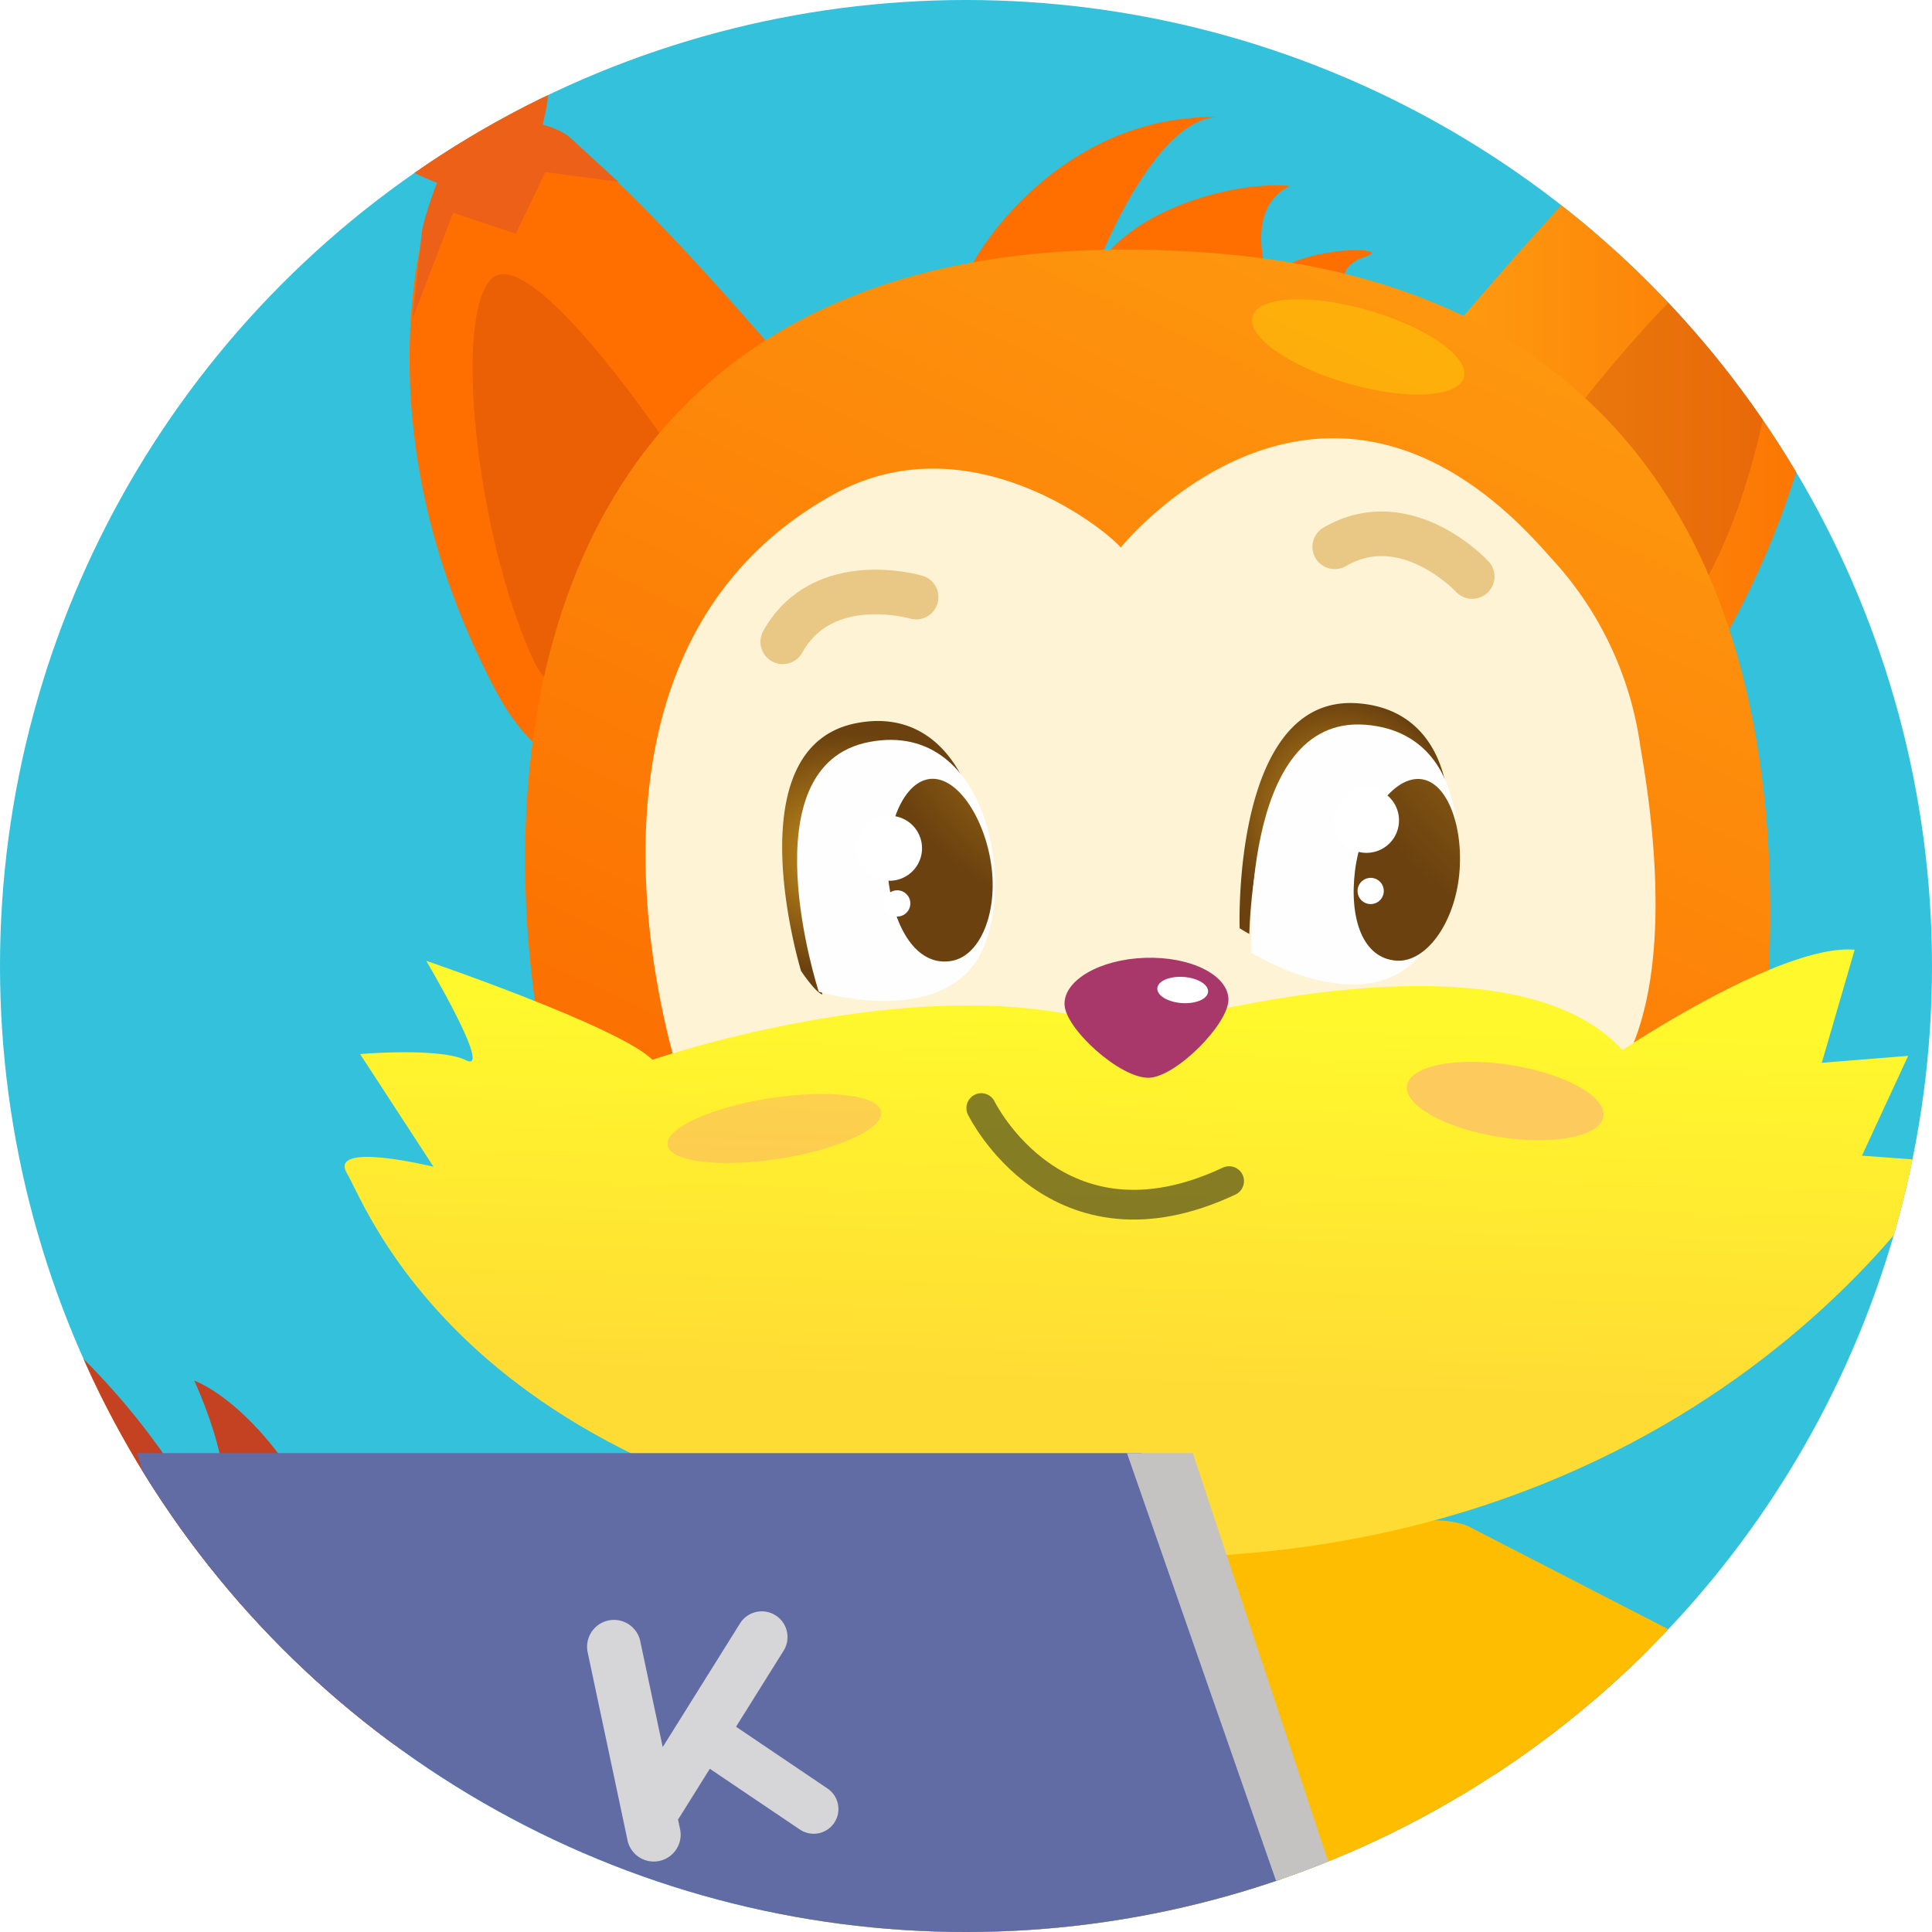 <svg xmlns="http://www.w3.org/2000/svg" xmlns:xlink="http://www.w3.org/1999/xlink" width="130" height="130" viewBox="0 0 130 130"><defs><style>.a,.b{fill:#fff;}.a{stroke:#707070;}.c{clip-path:url(#a);}.d{fill:#33c1db;}.e{clip-path:url(#b);}.f{fill:#e96524;}.g{fill:#808251;}.h{fill:#ebe8e3;}.i{fill:#715f51;}.j{fill:#ff6f00;}.k{fill:#c44221;}.l{fill:#4d412b;}.m{fill:#ffbd00;}.n{fill:#3f3321;}.o{fill:url(#c);}.p{fill:#ec6117;}.q{fill:#a12814;opacity:0.21;}.ad,.ah,.q,.v,.w,.z{isolation:isolate;}.r{fill:url(#d);}.s{fill:url(#e);}.t{fill:#fefefe;}.u{fill:url(#f);}.v{fill:#fa9785;opacity:0.36;}.w{fill:#fdc662;opacity:0.9;}.x{fill:url(#g);}.y{fill:url(#h);}.ac,.z{fill:none;stroke-linecap:round;}.z{stroke:#1a1a1a;stroke-width:2px;opacity:0.53;}.aa{fill:#616ca5;}.ab{fill:#c5c2c2;}.ac{stroke:#e9c785;stroke-linejoin:round;stroke-width:3px;}.ad{fill:#d9d9d9;opacity:0.97;}.ae{fill:url(#i);}.af{fill:url(#j);}.ag{fill:url(#k);}.ah{fill:#ff0;opacity:0.25;mix-blend-mode:overlay;}</style><clipPath id="a"><ellipse class="a" cx="65" cy="65" rx="65" ry="65"/></clipPath><clipPath id="b"><rect class="b" width="131.903" height="131.902"/></clipPath><linearGradient id="c" y1="0.5" x2="1" y2="0.5" gradientUnits="objectBoundingBox"><stop offset="0" stop-color="#fe9a10"/><stop offset="1" stop-color="#fb6d00"/></linearGradient><linearGradient id="d" x1="0.753" y1="0.02" x2="0.359" y2="0.846" xlink:href="#c"/><linearGradient id="e" x1="-4.569" y1="2.394" x2="-4.575" y2="2.387" gradientUnits="objectBoundingBox"><stop offset="0" stop-color="#fff3d5"/><stop offset="1" stop-color="#ffefc9"/></linearGradient><linearGradient id="f" x1="0.512" y1="0.157" x2="0.475" y2="0.703" gradientUnits="objectBoundingBox"><stop offset="0" stop-color="#fff82d"/><stop offset="1" stop-color="#ffdc34"/></linearGradient><radialGradient id="g" cx="0.5" cy="0.5" r="0.425" gradientTransform="translate(-0.251) scale(1.502 1)" gradientUnits="objectBoundingBox"><stop offset="0" stop-color="#cf971d"/><stop offset="1" stop-color="#6b410f"/></radialGradient><radialGradient id="h" cx="1.396" cy="-0.53" r="1.284" gradientTransform="translate(-0.369) scale(1.739 1)" xlink:href="#g"/><radialGradient id="i" cx="1.13" cy="0.094" r="2.735" gradientTransform="matrix(0.718, -0.198, 0.145, 0.98, 3.515, -0.061)" gradientUnits="objectBoundingBox"><stop offset="0" stop-color="#f3643f"/><stop offset="1" stop-color="#a9386a"/></radialGradient><radialGradient id="j" cx="0.5" cy="0.5" r="0.475" gradientTransform="translate(-0.058) scale(1.116 1)" xlink:href="#g"/><radialGradient id="k" cx="1.969" cy="-0.899" r="1.989" gradientTransform="translate(-0.354) scale(1.708 1)" xlink:href="#g"/></defs><g class="c"><g transform="translate(0 -1.268)"><g transform="translate(0 0)"><rect class="d" width="131.903" height="131.902"/><g class="e"><g transform="translate(-23.834 0.446)"><path class="f" d="M301.011,583.1s4.119,33.236,4.872,39c1.606,2.618,10.451,2.828,13.457-.964l-3.235-46.6Z" transform="translate(-197.15 -408.536)"/><path class="f" d="M269.564,580.01s-4.118,33.236-4.872,39c-1.606,2.618-10.45,2.828-13.457-.964l3.236-46.6Z" transform="translate(-175.193 -407.171)"/><path class="b" d="M304.706,627.222c.572,4.022,2.448,14.692,2.807,17.428,1.607,2.618,10.451,2.828,13.457-.964l-.866-18.039c-2.057,3.732-12.082,4.99-15.4,1.575" transform="translate(-198.78 -431.08)"/><path class="b" d="M267.5,624.128c-.572,4.021-2.448,14.693-2.807,17.428-1.606,2.618-10.45,2.828-13.457-.964l.866-18.04c2.057,3.733,12.082,4.99,15.4,1.574" transform="translate(-175.194 -429.714)"/><path class="g" d="M304.8,658.157c1.616,3.642,17.405,6.2,26.621,1.453,2.912-8.955-2.27-14.982-8.133-16.057-7.281-1.333-11.581,1.813-14.689,7.356-1.159.9-1.605-.942-2.338-5.49-2.083,1.966-2.337,8.225-1.461,12.738" transform="translate(-198.614 -438.844)"/><path class="g" d="M258.193,655.064c-1.616,3.642-17.406,6.2-26.622,1.453-2.912-8.956,2.271-14.982,8.133-16.055,7.282-1.335,11.582,1.814,14.689,7.354,1.159.9,1.605-.942,2.338-5.49,2.083,1.966,2.337,8.226,1.462,12.739" transform="translate(-166.151 -437.48)"/><path class="h" d="M323.208,658.316a14.607,14.607,0,0,1-2.644-.323c-1.029-5.482.091-10.422,6.635-12.731a9.792,9.792,0,0,1,8.334,1.558,11.207,11.207,0,0,1,3.726,8.99c-5.835,1.461-11.493,2.57-16.052,2.507" transform="translate(-205.628 -439.576)"/><path class="h" d="M246.8,655.221a14.613,14.613,0,0,0,2.644-.323c1.029-5.483-.092-10.422-6.635-12.732a9.786,9.786,0,0,0-8.333,1.559,11.208,11.208,0,0,0-3.727,8.99c5.835,1.46,11.494,2.567,16.051,2.507" transform="translate(-166.149 -438.211)"/><path class="b" d="M325.877,656.594a12.79,12.79,0,0,1-2.317-.281c-.9-4.8.081-9.129,5.814-11.155a8.57,8.57,0,0,1,7.3,1.368,9.816,9.816,0,0,1,3.267,7.876c-5.114,1.278-10.067,2.247-14.063,2.194" transform="translate(-206.968 -439.55)"/><path class="b" d="M245.995,653.5a12.763,12.763,0,0,0,2.317-.282c.9-4.8-.08-9.129-5.813-11.155a8.57,8.57,0,0,0-7.3,1.367,9.814,9.814,0,0,0-3.266,7.875c5.111,1.278,10.067,2.248,14.062,2.195" transform="translate(-166.672 -438.184)"/><path class="i" d="M304.806,666.2c1.616,3.642,17.405,6.2,26.621,1.453a16.308,16.308,0,0,0,.83-4.536c-5.839,1.463-11.5,2.57-16.061,2.507-3.695-.047-9.806-2.416-11.863-4.148a27.421,27.421,0,0,0,.472,4.724" transform="translate(-198.616 -446.882)"/><path class="j" d="M338.007,470.265l21.225,13.2,2.62,4.068-.163,3.106-19.97,20.644L335.7,506.3l14.029-17.1-20.187-8.311Z" transform="translate(-209.737 -362.538)"/><path class="i" d="M258.2,663.1c-1.616,3.642-17.406,6.2-26.622,1.453a16.287,16.287,0,0,1-.83-4.533c5.839,1.463,11.5,2.57,16.06,2.507,3.7-.05,9.807-2.418,11.863-4.15a27.409,27.409,0,0,1-.472,4.724" transform="translate(-166.154 -445.517)"/><path class="j" d="M124.435,463.242c-.838,33.13,28.439,56.575,60.354,44.442,0,0,13.05-4.623,22.06-15.235,5.629-6.63-3.305-9.153-3.305-9.153s-14.709,10.518-28.51,4.626c-5.436-2.321-6.986-17.574-8.26-25.265-4.036-24.343-14.186-28.04-14.186-28.04s3.918,8.441.831,9.815c0,0-10.424-22.418-36.82-25.656,0,0,7.856,10.337,8.441,14.79,0,0-5.983-3.434-9.865-2.606,12.221,9.807,11.611,22.9,9.26,32.282" transform="translate(-115.175 -339.825)"/><path class="k" d="M135.781,442.675c.188,7.979,9.073,15.863,12.606,19.435.422-4.389,4.4-9.595,3.91-12.3,5.346,2.375,14.407,13.928,13.96,11.274-4.044-24.059-14.008-27.42-14.008-27.42s3.873,8.268.848,9.724c0,0-10.3-21.95-36.192-24.353,0,0,7.742,10.027,8.331,14.43,0,0-5.88-3.227-9.683-2.285,9.388,7.316,12.013,17.46,9.787,29,3.072-5.627,9.124-12.69,10.44-17.5" transform="translate(-115.342 -339.939)"/><path class="l" d="M272.793,555.02c.69,2.571-2.034,8-2.649,14.672a90.224,90.224,0,0,1-2.236,13.984s-14.246-.546-23.551-5.984c0,0,6.483-29.6,6.148-31.13s22.289,0,22.289,0" transform="translate(-172.159 -395.895)"/><path class="m" d="M324.058,462.4c-3.505-1.426-12.835,1.147-13.252,8-.383,6.3,20.661,13.37,22.625,14.394,2.071,1.079,6.255-10.057,6.143-14.407" transform="translate(-201.469 -358.901)"/><path class="l" d="M288.8,546.655c-1.219,4.548,1.354,28.005,3.606,36.343,0,0,16.294-.547,25.6-5.984,0,0-8.018-30.754-7.686-32.28s-14.987,1.921-14.987,1.921" transform="translate(-191.626 -395.215)"/><path class="n" d="M287.441,561.844c-.53-.227-4.5-1.383-5.214-2.192,1.81,2.4,3.778,2.356,4.771,3.84a169.7,169.7,0,0,0,2.647,25.5,21.972,21.972,0,0,0,18.965-3.7c-5.774,2.794-12.958,3.6-17.745,2.2-1.449-3.7-3.423-25.657-3.423-25.657" transform="translate(-188.864 -401.968)"/><path class="m" d="M252.553,451.361s-3.988,51.495-3.12,56.106,55.178,2.69,51.268-1.921-.175-49.189-11.3-52.263S252.553,451.361,252.553,451.361Z" transform="translate(-174.344 -354.106)"/><path class="o" d="M333.841,299.755s14.4-17.1,17.9-17.65c0,0-.781-4.211,1.051-4.369s2.308,3.4,2.308,3.4,1.415-4.115,2.93-3.5-.352,5.081-.352,5.081,3.344-2.154,3.485.89c.047,1.032-3.568,2.382-3.568,2.382s4.74,15.424-5.758,34.7S333.841,299.755,333.841,299.755Z" transform="translate(-211.632 -277.538)"/><path class="p" d="M368.163,288.686a22.9,22.9,0,0,0-.643-2.941s3.593-1.29,3.537-2.3c-.165-2.98-3.481-.9-3.481-.9s1.826-4.351.311-4.97-2.892,3.4-2.892,3.4-.5-3.481-2.327-3.34-1.011,4.266-1.011,4.266a26.79,26.79,0,0,0-3.19,1.771l-2.944,2.921,5.984-1.351,1.186,4.3,3.16-2.434,2.476,6.214Z" transform="translate(-221.196 -277.511)"/><path class="q" d="M348.141,319.006s10.046-12.957,12.279-10.583.143,15.09-3.719,22.208S348.141,319.006,348.141,319.006Z" transform="translate(-217.94 -291.019)"/><g transform="translate(49.34 4.23)"><path class="j" d="M232.66,308.217s-14.386-17.3-18.162-17.977c0,0,1.183-4.084-.8-4.313s-2.787,3.226-2.787,3.226-1.223-4.079-2.926-3.535-.013,4.981-.013,4.981-3.482-2.241-3.875.729c-.133,1.007,3.71,2.473,3.71,2.473s-6.387,14.886,3.568,34.156S232.66,308.217,232.66,308.217Z" transform="translate(-203.736 -285.295)"/><path class="p" d="M206.357,297.122a24.274,24.274,0,0,1,1-3.151s-4.038-1.539-3.89-2.628c.446-3.21,4.1-.828,4.1-.828s-1.736-4.772.068-5.377,3.049,3.785,3.049,3.785.881-3.738,2.977-3.513.8,4.648.8,4.648a5.365,5.365,0,0,1,1.726.757l3.371,3.088-4.908-.654-1.987,4.148-4.22-1.413-2.734,7.131Z" transform="translate(-203.459 -285.079)"/><path class="q" d="M227.369,322.811s-8.839-13.028-11.394-10.488-1.019,17.121,2.755,25.471S227.369,322.811,227.369,322.811Z" transform="translate(-208.424 -296.952)"/></g><path class="j" d="M303.207,309.506s-6.864-5.62-2.521-7.031c2.224-.722-4.581-.809-6.51,1.478,0,0-1.746-4.681,1.455-6.249-3.392-.347-10.452,1.36-13.032,5.53,0,0,3.877-10.271,8.328-10.169-11.237-.258-17.384,10.154-17.451,11.818-.235,5.848,26.363,11.628,29.731,4.622" transform="translate(-185.004 -284.37)"/><path class="r" d="M224.577,364.729c1.1,23.516,9.444,23.193,31.94,24.935s42.243,4.958,46.577-18.179c4.55-24.289,2.51-59.186-35.63-62.21-44.248-3.516-50.135,31.065-44.771,55.986" transform="translate(-161.874 -291.413)"/><path class="s" d="M238,375.289s-9.958-28.6,10.156-39.748c9.08-5.033,18.258,2.25,19.355,3.557,0,0,13.612-16.934,28.849.591a23.306,23.306,0,0,1,6.111,12.778c1.392,7.884,2.346,20.146-3.916,24.662C289.021,384,238,375.289,238,375.289Z" transform="translate(-168.266 -301.434)"/><ellipse class="t" cx="0.676" cy="0.63" rx="0.676" ry="0.63" transform="matrix(0.253, -0.967, 0.967, 0.253, 85.726, 64.843)"/><path class="u" d="M204.8,394.055s12.979,4.43,15.221,6.659c0,0,19.65-6.768,32.183-1.888,0,0,25.011-7.679,33.087,1.237,0,0,10.707-7.187,15.625-6.755l-2.211,7.608,5.811-.467-3.108,6.716,5.813.429s-16.454,28.216-57.589,26.557-48.8-23.54-50.153-25.772,5.811-.467,5.811-.467l-4.941-7.583s5.364-.466,7.154.425S204.8,394.055,204.8,394.055Z" transform="translate(-152.286 -328.582)"/><ellipse class="v" cx="7.274" cy="2.06" rx="7.274" ry="2.06" transform="translate(68.439 75.841) rotate(-8.859)"/><ellipse class="w" cx="2.451" cy="6.69" rx="2.451" ry="6.69" transform="translate(118.126 76.283) rotate(-81)"/><path class="x" d="M258.161,367.768a6,6,0,0,1,6.086,2.1c-1.3-2.723-3.655-4.62-7.236-3.937-8.365,1.592-3.748,16.682-3.748,16.682s.978,1.466,1.435,1.581C253.781,380.253,251.5,369.035,258.161,367.768Z" transform="translate(-175.527 -316.455)"/><path class="t" d="M255.245,385.005s-4.957-15.22,3.409-16.806,10.07,10.788,7.061,14.931S255.245,385.005,255.245,385.005Z" transform="translate(-176.319 -317.453)"/><path class="y" d="M271.654,378.526c.452,3.2-.718,6.09-2.617,6.462-2.239.439-3.808-1.916-4.261-5.112s.71-6.728,2.609-7.1S271.2,375.329,271.654,378.526Z" transform="translate(-181.123 -319.519)"/><path class="z" d="M275.962,412.389s5.056,10.376,16.678,4.915" transform="translate(-186.101 -337.008)"/><path class="b" d="M310.478,518.569l26.109.99-15.8,4.774Z" transform="translate(-201.326 -383.846)"/><path class="aa" d="M174.35,453.935H241.9l14.419,43.809H186.492Z" transform="translate(-141.278 -355.335)"/><path class="ab" d="M293.5,453.935h4.432l14.277,43.051-3.437.758Z" transform="translate(-193.835 -355.335)"/><path class="ac" d="M327.77,346.125s-4.443-4.8-9.252-2" transform="translate(-204.873 -306.509)"/><path class="ac" d="M261.034,350.6s-6.272-1.853-8.976,3.008" transform="translate(-175.556 -309.599)"/><path class="ab" d="M321.84,522.978l19.626-2.69v2.69L321.2,526.92Z" transform="translate(-206.055 -384.604)"/><path class="j" d="M340.847,532.635s-5.826,2.717-3.358,4.89,8.753,9.925,12.846,10.355,2.42-3.316,2.42-3.316l-8.6-6.689Z" transform="translate(-212.972 -390.05)"/><path class="ad" d="M231.217,488.382l-2.69-12.684a1.809,1.809,0,0,1,3.538-.751h0l1.521,7.169,5.2-8.32a1.73,1.73,0,0,1,2.934,1.835l-3.2,5.117,6.175,4.17a1.664,1.664,0,0,1-1.862,2.758l-6.078-4.1-2.057,3.29c-.026.041-.054.081-.082.12l.137.648a1.808,1.808,0,1,1-3.538.751Z" transform="translate(-165.159 -363.737)"/><rect class="j" width="3.064" height="5.106" rx="1.532" transform="translate(59.872 139.28) rotate(-38.016)"/><path class="j" d="M230.693,515.845a1.526,1.526,0,0,1,1.775,1.093l1.42,7.072a1.372,1.372,0,0,1-1.166,1.552l-.075.009a1.527,1.527,0,0,1-1.775-1.09l-1.42-7.074a1.374,1.374,0,0,1,1.166-1.553Z" transform="translate(-165.578 -382.631)"/><path class="j" d="M237.366,512.256a1.526,1.526,0,0,1,1.775,1.114l1.776,9.022a1.4,1.4,0,0,1-1.181,1.585l-.062.008a1.526,1.526,0,0,1-1.775-1.115l-1.776-9.022a1.4,1.4,0,0,1,1.181-1.585Z" transform="translate(-168.521 -381.048)"/><rect class="j" width="3.063" height="10.21" rx="1.532" transform="matrix(0.996, -0.087, 0.087, 0.996, 72.234, 132.163)"/><rect class="j" width="2.267" height="7.557" rx="1.134" transform="matrix(0.438, -0.899, 0.899, 0.438, 133.675, 153.41)"/><path class="j" d="M253.462,518.638h0a1.022,1.022,0,0,1,.909,1.123l-.536,5.079a1.022,1.022,0,0,1-1.123.909h0a1.022,1.022,0,0,1-.909-1.123l.536-5.079A1.022,1.022,0,0,1,253.462,518.638Z" transform="translate(-175.441 -383.873)"/><path class="j" d="M225.965,527.827s.234,1.544,3.577,1.93a26.6,26.6,0,0,0,9.785-.386c3.689-.838,3.276-3.359,3.276-3.359l-5.236-2.664-7.827.984s.234,2.577-.979,3.069A6.965,6.965,0,0,1,225.965,527.827Z" transform="translate(-164.046 -385.954)"/><path class="j" d="M376.239,493.71a5.13,5.13,0,0,1,5.059,5.185c-.142,2.71-5.009,6.416-7.943,6.262s-2.831-4.109-2.689-6.819A5.13,5.13,0,0,1,376.239,493.71Z" transform="translate(-227.851 -372.876)"/><rect class="j" width="3.023" height="8.313" rx="1.512" transform="translate(130.069 147.685) rotate(-65)"/><g transform="translate(95.463 65.263)"><path class="ae" d="M297.015,397.066c.055,1.634-3.5,5.235-5.343,5.3-1.928.064-5.631-3.292-5.686-4.926s2.369-3.042,5.415-3.145S296.96,395.432,297.015,397.066Z" transform="translate(-285.985 -394.286)"/><path class="b" d="M300.574,397.6c-.036.486-.83.824-1.773.758s-1.678-.513-1.642-1,.83-.824,1.773-.758S300.611,397.115,300.574,397.6Z" transform="translate(-290.914 -395.304)"/></g><g transform="translate(81.501 55.711)"><path class="b" d="M264.361,381.231a2.187,2.187,0,1,1,.679-3.017A2.187,2.187,0,0,1,264.361,381.231Z" transform="translate(-261.004 -377.195)"/><path class="b" d="M265.62,387.8a.882.882,0,1,1,.274-1.217A.883.883,0,0,1,265.62,387.8Z" transform="translate(-262.443 -381.154)"/></g><g transform="translate(107.241 48.127)"><path class="af" d="M315.647,365.71a6,6,0,0,1,5.331,3.611c-.544-2.965-2.331-5.409-5.966-5.679-8.491-.633-7.947,15.136-7.947,15.136s.238.155.649.384C307.854,375.116,308.882,365.2,315.647,365.71Z" transform="translate(-307.059 -363.624)"/><path class="t" d="M308.467,381.567s-.838-15.982,7.651-15.344,6.925,13.029,2.945,16.249S308.467,381.567,308.467,381.567Z" transform="translate(-307.67 -364.762)"/><path class="ag" d="M327.87,379.431c-.393,3.2-2.272,5.694-4.2,5.56-2.276-.156-3.179-2.837-2.788-6.042s2.431-6.313,4.361-6.18S328.262,376.227,327.87,379.431Z" transform="translate(-313.115 -367.656)"/><g transform="translate(6.355 5.707)"><path class="b" d="M321.787,377.871a2.187,2.187,0,1,1,.679-3.018A2.188,2.188,0,0,1,321.787,377.871Z" transform="translate(-318.43 -373.835)"/><path class="b" d="M322.62,386.3a.882.882,0,1,1,.274-1.217A.883.883,0,0,1,322.62,386.3Z" transform="translate(-319.681 -378.615)"/></g></g><path class="ah" d="M322.814,320.278c-.393,1.356-3.895,1.535-7.822.4s-6.792-3.156-6.4-4.513,3.894-1.535,7.822-.4S323.206,318.921,322.814,320.278Z" transform="translate(-200.479 -294.056)"/></g></g></g></g></g></svg>